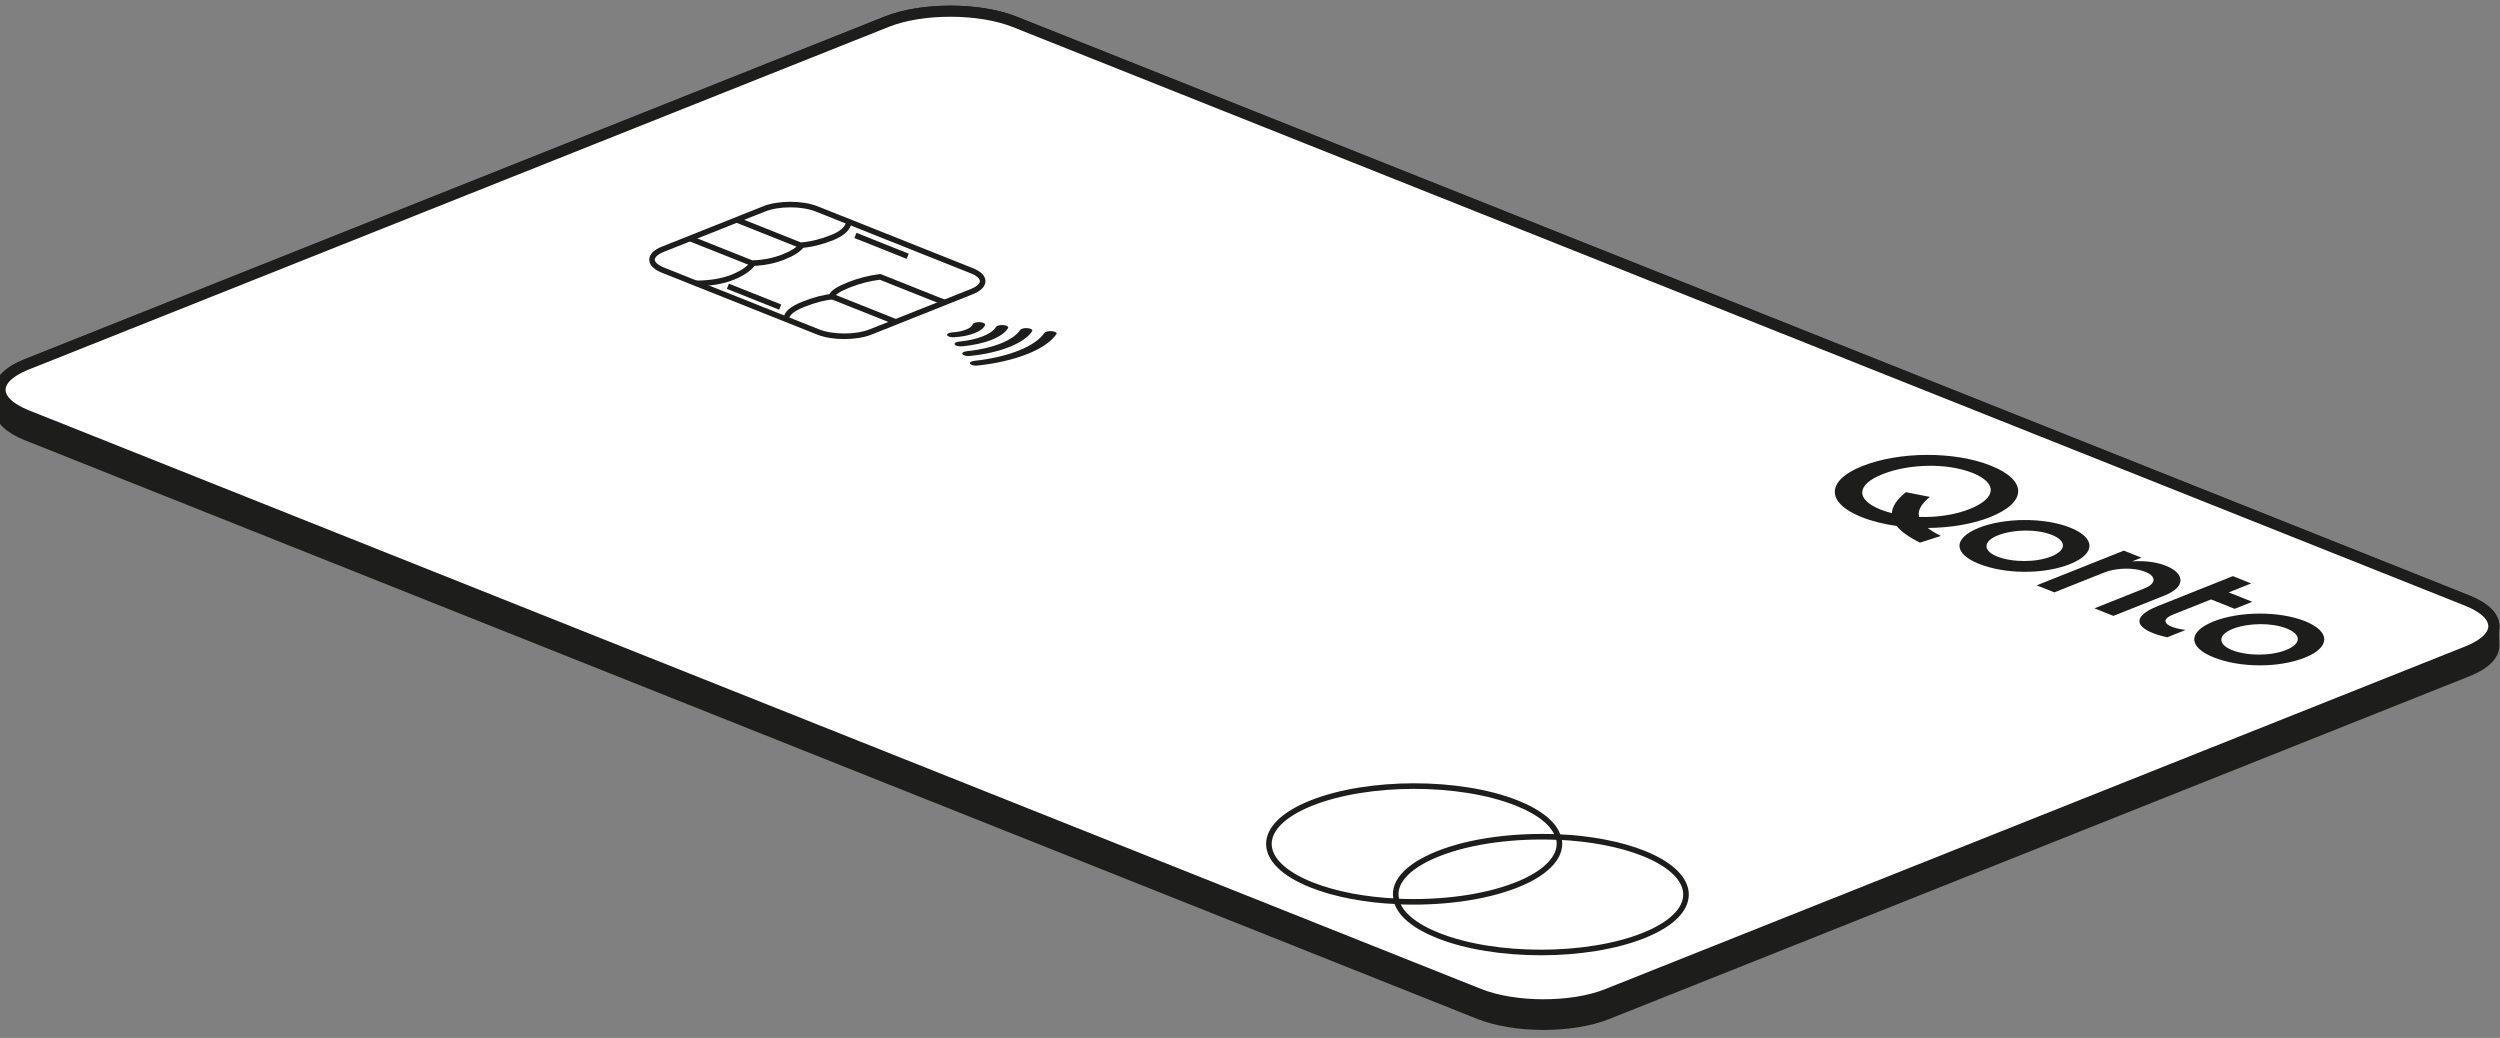 <svg width="224" height="93" viewBox="0 0 224 93" fill="none" xmlns="http://www.w3.org/2000/svg">
<rect x="0" y="0" width="224" height="93" fill="#808080" stroke="none"/>
<path d="M223.445 56.245C223.436 56.567 223.424 57.224 223.452 57.807C223.49 58.649 222.707 59.494 221.1 60.134L143.994 90.857C140.846 92.115 135.716 92.108 132.535 90.84L2.393 38.988C0.781 38.345 -0.018 37.502 0 36.663C0.013 36.004 0.005 35.255 0.002 34.996C-0.043 34.151 0.74 33.303 2.352 32.66L79.458 1.938C82.612 0.681 87.742 0.689 90.918 1.954L221.059 53.807C222.615 54.427 223.414 55.235 223.452 56.045V56.047C223.455 56.113 223.452 56.179 223.445 56.245Z" fill="#1D1D1B"/>
<path d="M223.445 56.245C223.436 56.567 223.424 57.224 223.452 57.807C223.49 58.649 222.707 59.494 221.1 60.134L143.994 90.857C140.846 92.115 135.716 92.108 132.535 90.84L2.393 38.988C0.781 38.345 -0.018 37.502 0 36.663C0.013 36.004 0.005 35.255 0.002 34.996C-0.043 34.151 0.74 33.303 2.352 32.66L79.458 1.938C82.612 0.681 87.742 0.689 90.918 1.954L221.059 53.807C222.615 54.427 223.414 55.235 223.452 56.045V56.047C223.455 56.113 223.452 56.179 223.445 56.245Z" stroke="#1D1D1B" stroke-width="0.973" stroke-miterlimit="10"/>
<path d="M2.394 37.226L132.534 89.079C135.715 90.347 140.846 90.354 143.992 89.095L221.1 58.373C224.252 57.117 224.235 55.073 221.059 53.808L90.919 1.954C87.743 0.689 82.613 0.682 79.46 1.939L2.354 32.661C-0.8 33.917 -0.781 35.961 2.394 37.226Z" fill="white"/>
<path d="M2.394 37.226L132.534 89.079C135.715 90.347 140.846 90.354 143.992 89.095L221.1 58.373C224.252 57.117 224.235 55.073 221.059 53.808L90.919 1.954C87.743 0.689 82.613 0.682 79.46 1.939L2.354 32.661C-0.8 33.917 -0.781 35.961 2.394 37.226Z" stroke="#1D1D1B" stroke-miterlimit="10"/>
<path d="M166.845 41.768C170.203 40.431 175.141 40.431 178.362 41.715C181.661 43.029 181.661 44.996 178.31 46.336C176.734 46.964 174.738 47.29 172.725 47.306C173.027 47.543 173.425 47.781 173.908 48.02L172.029 48.62C171.043 48.129 170.349 47.634 169.94 47.127C168.801 46.966 167.727 46.701 166.788 46.327C163.565 45.043 163.623 43.052 166.845 41.768ZM176.723 42.368C174.486 41.477 171.071 41.531 168.662 42.492C166.314 43.427 166.256 44.761 168.486 45.65C168.814 45.78 169.158 45.89 169.514 45.98C169.536 45.371 169.964 44.745 170.769 44.099L172.923 44.524C172.129 45.162 171.801 45.748 171.953 46.315C173.536 46.369 175.164 46.134 176.483 45.608C178.894 44.648 179.017 43.282 176.723 42.368ZM198.112 53.708L194.714 55.062C193.412 55.58 194.049 56.211 195.829 56.446L194.183 57.102C191.54 56.518 190.605 55.392 193.355 54.297L200.068 51.622L201.708 52.275L199.694 53.078L201.807 53.92L200.225 54.55L198.112 53.708ZM206.511 55.651C204.217 54.737 200.639 54.763 198.35 55.674C195.998 56.612 196.055 57.989 198.35 58.903C200.702 59.84 204.158 59.863 206.511 58.926C208.805 58.012 208.863 56.588 206.511 55.651ZM199.99 58.249C198.706 57.737 198.7 56.888 200.048 56.351C201.467 55.786 203.58 55.791 204.87 56.305C206.23 56.847 206.23 57.684 204.811 58.249C203.469 58.784 201.35 58.791 199.99 58.249ZM194.066 50.694C193.418 50.436 192.437 50.208 191.042 50.299L191.877 49.966L190.296 49.336L182.49 52.446L184.072 53.076L188.538 51.297C189.629 50.862 191.211 50.832 192.216 51.232C193.22 51.632 193.22 52.292 192.127 52.727L187.662 54.507L189.361 55.183L193.944 53.358C195.881 52.585 195.776 51.376 194.066 50.694ZM185.473 47.268C183.179 46.354 179.601 46.379 177.312 47.291C174.96 48.229 175.018 49.606 177.312 50.52C179.664 51.457 183.121 51.48 185.473 50.543C187.768 49.629 187.825 48.205 185.473 47.268ZM178.953 49.866C177.651 49.347 177.662 48.505 179.01 47.968C180.429 47.403 182.531 47.403 183.833 47.921C185.175 48.456 185.194 49.301 183.775 49.866C182.432 50.401 180.301 50.403 178.953 49.866Z" fill="#1D1D1B"/>
<path d="M73.167 18.716C71.869 18.199 69.765 18.199 68.467 18.716L59.395 22.331C58.097 22.848 58.097 23.686 59.395 24.203L73.302 29.744C74.6 30.261 76.704 30.261 78.002 29.744L87.073 26.13C88.372 25.612 88.372 24.774 87.073 24.257L73.167 18.716Z" fill="white"/>
<path d="M73.167 18.716C71.869 18.199 69.765 18.199 68.467 18.716L59.395 22.331C58.097 22.848 58.097 23.686 59.395 24.203L73.302 29.744C74.6 30.261 76.704 30.261 78.002 29.744L87.073 26.13C88.372 25.612 88.372 24.774 87.073 24.257L73.167 18.716Z" stroke="#1D1D1B" stroke-width="0.5"/>
<path d="M76.645 21.095L81.332 22.963" stroke="#1D1D1B" stroke-width="0.5"/>
<path d="M65.218 25.649L69.905 27.517" stroke="#1D1D1B" stroke-width="0.5"/>
<path d="M80.317 28.866L74.505 26.549L74.512 26.53C74.626 26.223 75.139 25.89 76.045 25.53C76.946 25.171 77.864 24.933 78.802 24.816L78.861 24.808L84.678 27.125" stroke="#1D1D1B" stroke-width="0.5"/>
<path d="M70.454 28.578C70.461 28.105 70.964 27.67 71.968 27.27C72.976 26.868 73.868 26.638 74.638 26.576" stroke="#1D1D1B" stroke-width="0.5"/>
<path d="M66.004 19.696L71.72 21.974L71.774 21.97C72.662 21.903 73.583 21.677 74.539 21.297C75.501 20.914 76.011 20.425 76.07 19.834" stroke="#1D1D1B" stroke-width="0.5"/>
<path d="M61.816 21.366L67.365 23.576H67.411C68.418 23.549 69.349 23.364 70.202 23.024C71.05 22.686 71.602 22.324 71.854 21.94" stroke="#1D1D1B" stroke-width="0.5"/>
<path d="M62.302 25.392C63.612 25.389 64.725 25.206 65.633 24.844C66.534 24.485 67.158 24.051 67.505 23.544" stroke="#1D1D1B" stroke-width="0.5"/>
<path d="M87.165 29.049C87.13 29.137 87.067 29.223 86.962 29.307C86.862 29.389 86.728 29.464 86.552 29.534C86.384 29.601 86.185 29.658 85.98 29.698C85.782 29.74 85.558 29.768 85.331 29.779C85.027 29.798 84.817 29.909 84.864 30.03C84.91 30.151 85.192 30.235 85.495 30.217C85.827 30.196 86.162 30.156 86.476 30.096C86.786 30.033 87.078 29.948 87.334 29.846C87.591 29.743 87.802 29.627 87.96 29.504C88.112 29.378 88.214 29.249 88.262 29.114C88.308 28.993 88.097 28.881 87.795 28.863C87.492 28.844 87.212 28.928 87.165 29.049Z" fill="#1D1D1B"/>
<path d="M89.242 29.29C89.061 29.599 88.67 29.891 88.062 30.133C87.456 30.375 86.725 30.531 85.949 30.603C85.651 30.633 85.471 30.752 85.541 30.868C85.618 30.986 85.909 31.06 86.212 31.032C87.175 30.941 88.097 30.747 88.851 30.447C89.603 30.147 90.099 29.782 90.322 29.396C90.392 29.275 90.205 29.158 89.907 29.128C89.616 29.1 89.312 29.174 89.242 29.29Z" fill="#1D1D1B"/>
<path d="M91.408 29.563C91.116 30.005 90.538 30.426 89.669 30.773C88.793 31.121 87.747 31.352 86.632 31.466C86.335 31.496 86.159 31.617 86.235 31.735C86.311 31.854 86.614 31.924 86.912 31.894C88.209 31.759 89.434 31.489 90.451 31.084C91.466 30.679 92.142 30.191 92.481 29.675C92.557 29.556 92.381 29.435 92.085 29.405C91.792 29.372 91.496 29.444 91.408 29.563Z" fill="#1D1D1B"/>
<path d="M93.579 29.832C93.177 30.411 92.412 30.958 91.273 31.411C90.129 31.867 88.757 32.172 87.31 32.33C87.018 32.363 86.842 32.483 86.925 32.6C87.007 32.716 87.31 32.786 87.601 32.753C89.236 32.576 90.771 32.23 92.055 31.718C93.334 31.209 94.203 30.593 94.653 29.944C94.735 29.827 94.566 29.704 94.268 29.674C93.97 29.644 93.666 29.713 93.579 29.832Z" fill="#1D1D1B"/>
<path d="M128.858 76.494C131.795 75.324 135.786 74.831 139.618 75.004C139.297 73.889 138.057 72.811 135.902 71.952C130.81 69.922 122.574 69.932 117.504 71.952C112.412 73.981 112.436 77.262 117.504 79.282C119.661 80.141 122.367 80.634 125.165 80.762C124.66 79.263 125.899 77.673 128.858 76.494Z" fill="white"/>
<path d="M128.858 76.494C131.795 75.324 135.786 74.831 139.618 75.004C139.297 73.889 138.057 72.811 135.902 71.952C130.81 69.922 122.574 69.932 117.504 71.952C112.412 73.981 112.436 77.262 117.504 79.282C119.661 80.141 122.367 80.634 125.165 80.762C124.66 79.263 125.899 77.673 128.858 76.494Z" stroke="#1D1D1B" stroke-width="0.5"/>
<path d="M147.259 83.825C142.165 85.854 133.929 85.845 128.86 83.825C126.703 82.966 125.464 81.887 125.144 80.772C128.974 80.946 132.965 80.452 135.902 79.283C138.837 78.113 140.079 76.522 139.643 74.996C142.441 75.124 145.148 75.617 147.303 76.477C152.328 78.515 152.328 81.805 147.259 83.825Z" fill="white"/>
<path d="M147.259 83.825C142.165 85.854 133.929 85.845 128.86 83.825C126.703 82.966 125.464 81.887 125.144 80.772C128.974 80.946 132.965 80.452 135.902 79.283C138.837 78.113 140.079 76.522 139.643 74.996C142.441 75.124 145.148 75.617 147.303 76.477C152.328 78.515 152.328 81.805 147.259 83.825Z" stroke="#1D1D1B" stroke-width="0.5"/>
</svg>
